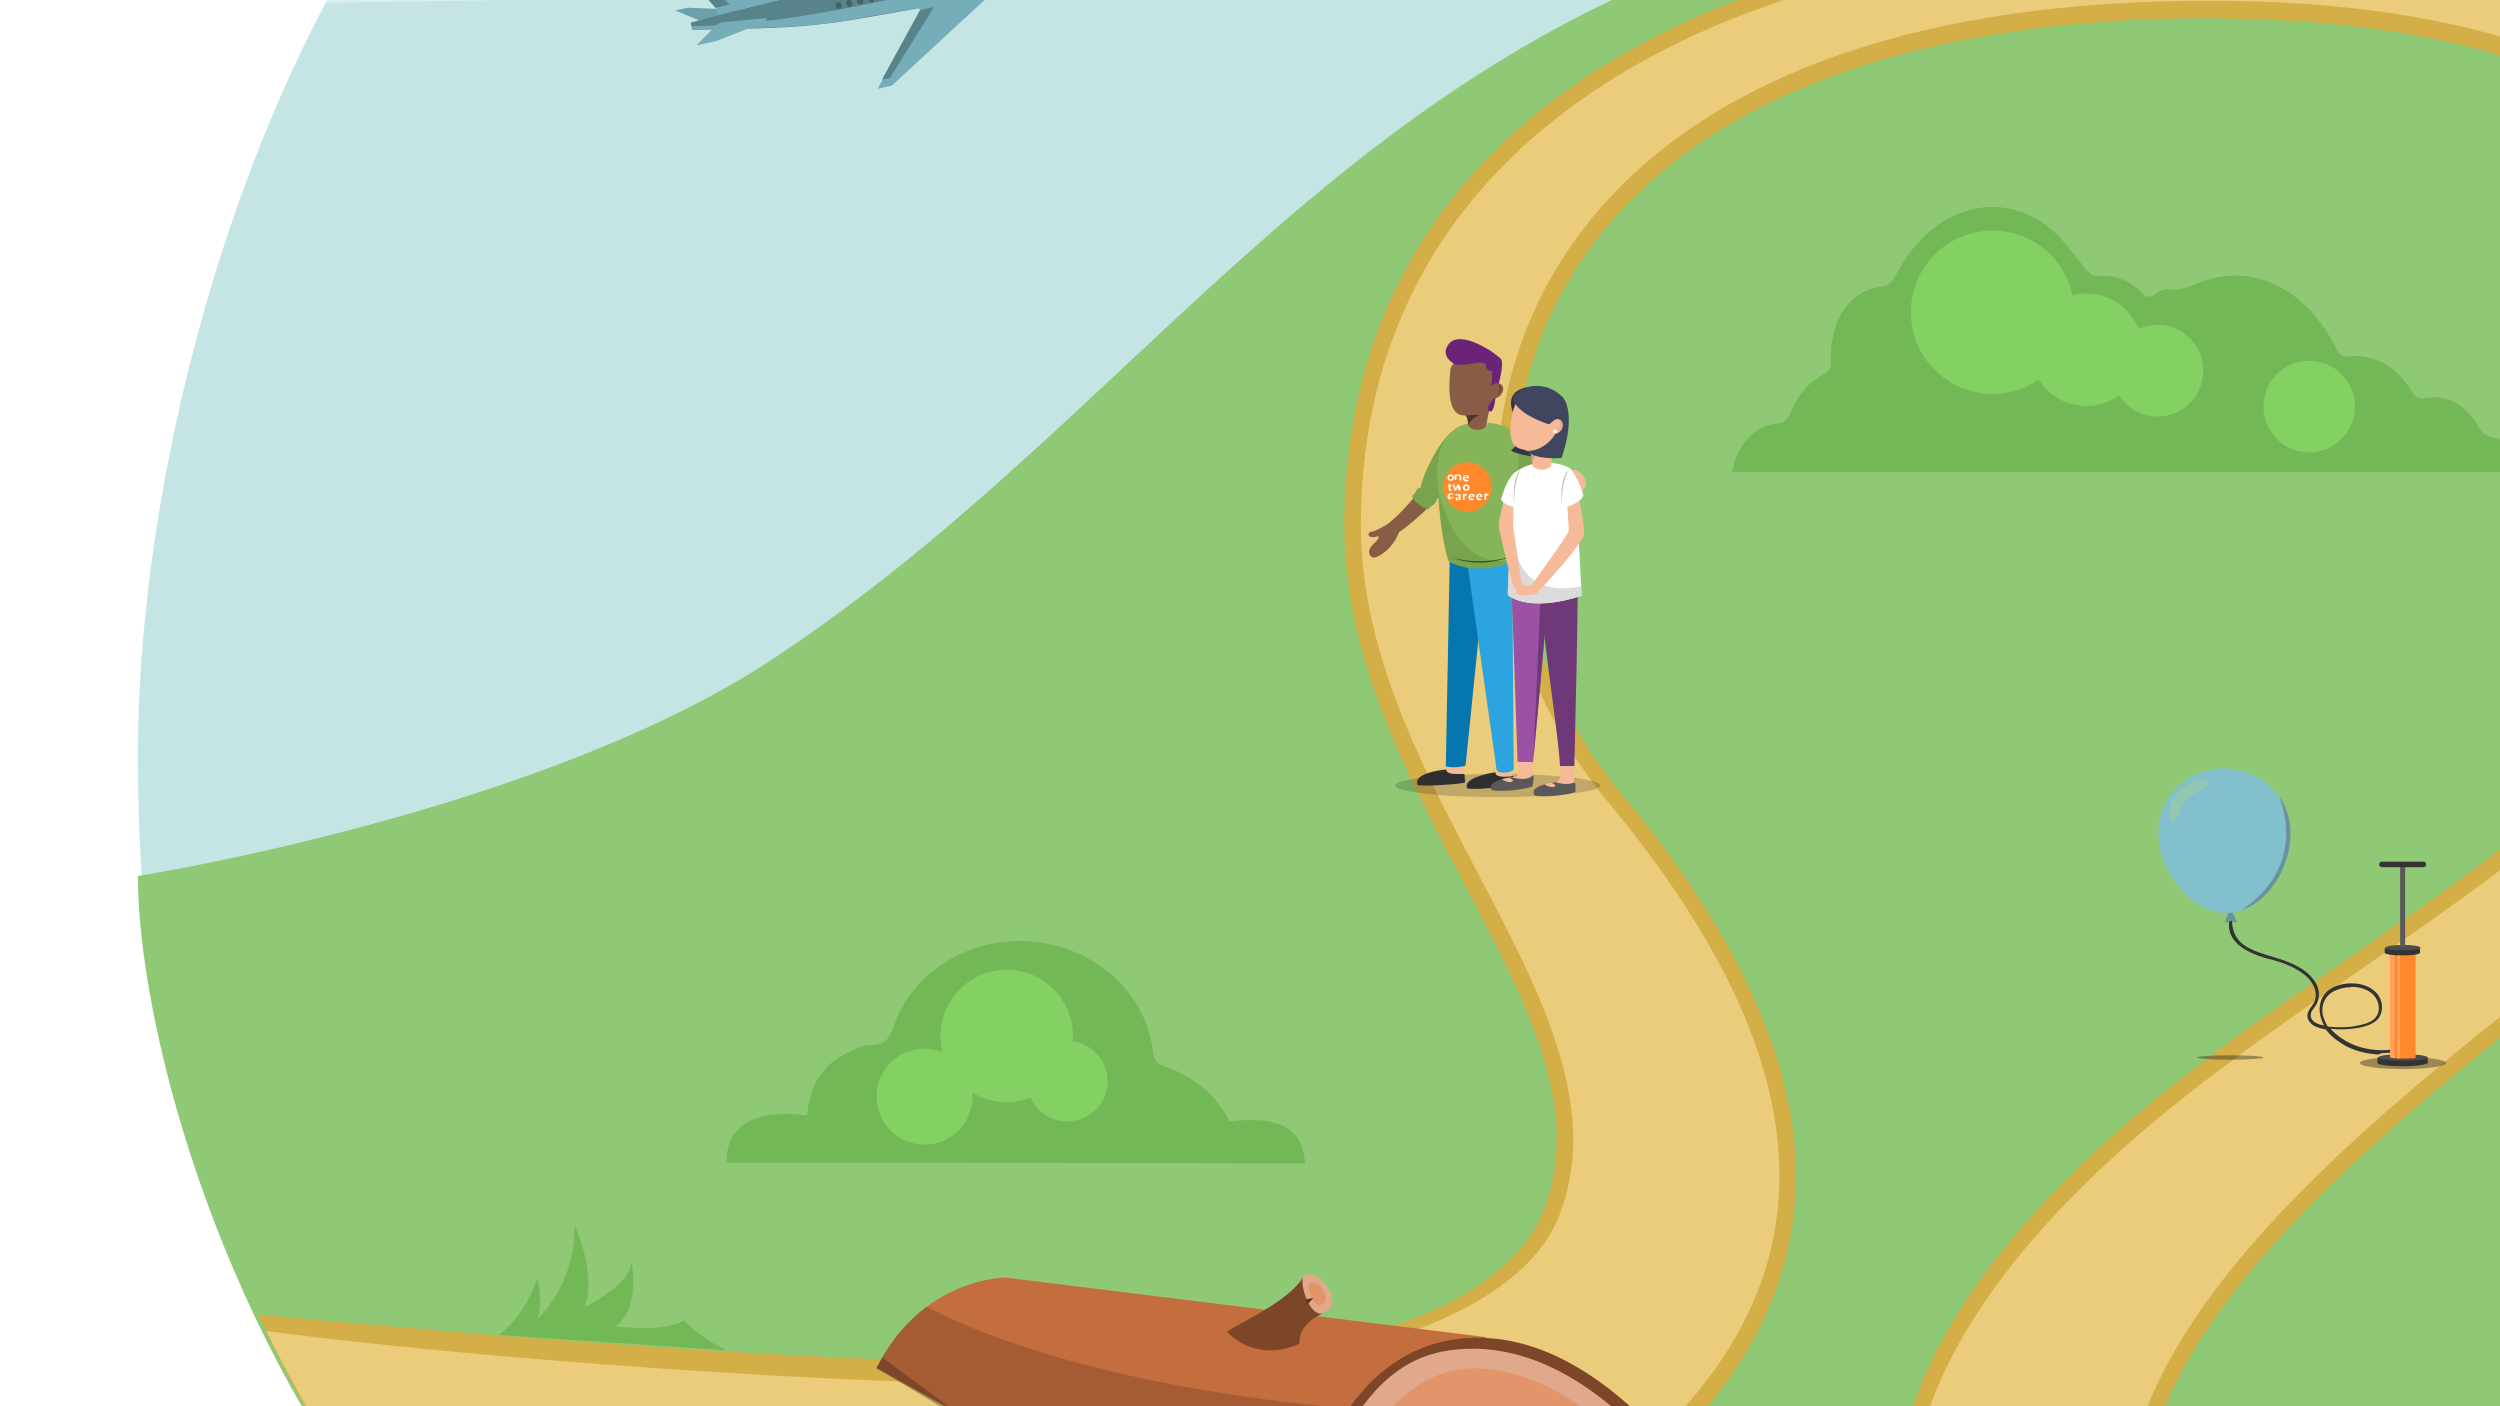 <?xml version="1.0" encoding="utf-8"?>
<!-- Generator: Adobe Illustrator 22.1.0, SVG Export Plug-In . SVG Version: 6.00 Build 0)  -->
<svg version="1.1" id="Sign" xmlns="http://www.w3.org/2000/svg" xmlns:xlink="http://www.w3.org/1999/xlink" x="0px" y="0px"
	 viewBox="0 0 453.2 254.9" style="enable-background:new 0 0 453.2 254.9;" xml:space="preserve">
<style type="text/css">
	.st0{clip-path:url(#SVGID_2_);fill:#FFFFFF;}
	.st1{clip-path:url(#SVGID_4_);fill:#C5E5E5;}
	.st2{display:none;opacity:0.21;clip-path:url(#SVGID_6_);fill:#FFFFFF;enable-background:new    ;}
	.st3{clip-path:url(#SVGID_8_);fill:#DCEFEF;}
	.st4{display:none;}
	.st5{display:inline;}
	.st6{display:inline;clip-path:url(#SVGID_10_);fill:#DCEFEF;}
	.st7{clip-path:url(#SVGID_12_);fill:#B3B3B3;}
	.st8{clip-path:url(#SVGID_14_);fill:#90C975;}
	.st9{clip-path:url(#SVGID_16_);fill:#D4AE46;}
	.st10{clip-path:url(#SVGID_18_);fill:#EBCC7A;}
	.st11{clip-path:url(#SVGID_20_);}
	.st12{fill:#6CA0AB;}
	.st13{fill:#75AEB9;}
	.st14{fill:#58838B;}
	.st15{fill:#426268;}
	.st16{clip-path:url(#SVGID_22_);fill:#383530;}
	.st17{clip-path:url(#SVGID_24_);fill:#C9C8C8;}
	.st18{clip-path:url(#SVGID_26_);}
	.st19{fill:#595651;}
	.st20{clip-path:url(#SVGID_28_);fill:none;stroke:#595651;stroke-width:0.43;stroke-miterlimit:10;}
	.st21{clip-path:url(#SVGID_30_);fill:none;stroke:#595651;stroke-width:0.43;stroke-miterlimit:10;}
	
		.st22{clip-path:url(#SVGID_32_);fill:none;stroke:#312A20;stroke-width:0.43;stroke-linecap:round;stroke-linejoin:round;stroke-miterlimit:10;}
	.st23{clip-path:url(#SVGID_34_);fill:#A14730;}
	.st24{opacity:0.36;clip-path:url(#SVGID_36_);fill:#201600;enable-background:new    ;}
	.st25{clip-path:url(#SVGID_38_);fill:#C46D3F;}
	.st26{opacity:0.19;clip-path:url(#SVGID_40_);fill:#201600;enable-background:new    ;}
	.st27{clip-path:url(#SVGID_42_);fill:#E2946B;}
	.st28{clip-path:url(#SVGID_44_);fill:#E1A98B;}
	.st29{clip-path:url(#SVGID_46_);fill:#7E4628;}
	.st30{clip-path:url(#SVGID_48_);fill:#7E4628;}
	.st31{clip-path:url(#SVGID_50_);fill:#E1A98B;}
	.st32{clip-path:url(#SVGID_52_);fill:#E2946B;}
	.st33{clip-path:url(#SVGID_54_);fill:#5F351E;}
	.st34{clip-path:url(#SVGID_56_);fill:#7E4628;}
	.st35{clip-path:url(#SVGID_58_);}
	.st36{opacity:0.39;fill:#1A1A1A;enable-background:new    ;}
	.st37{fill:#6597A1;}
	.st38{fill:#81C0CC;}
	.st39{fill:#6A929E;}
	.st40{fill:#94C7B2;}
	.st41{fill:#333333;}
	.st42{fill:#4D4D4D;}
	.st43{fill:#FF882A;}
	.st44{fill:#FFA158;}
	.st45{fill:#595959;}
	.st46{opacity:0.2;clip-path:url(#SVGID_60_);fill:#1A1A1A;enable-background:new    ;}
	.st47{clip-path:url(#SVGID_62_);fill:#F7BA99;}
	.st48{clip-path:url(#SVGID_64_);fill:#F7BA99;}
	.st49{clip-path:url(#SVGID_66_);}
	.st50{fill:#302F30;}
	.st51{clip-path:url(#SVGID_68_);}
	.st52{clip-path:url(#SVGID_70_);fill:#875D46;}
	.st53{clip-path:url(#SVGID_72_);fill:#78A34F;}
	.st54{clip-path:url(#SVGID_74_);fill:#875D46;}
	.st55{clip-path:url(#SVGID_76_);fill:#875D46;}
	.st56{clip-path:url(#SVGID_78_);fill:#4C3528;}
	.st57{clip-path:url(#SVGID_80_);fill:#4C3528;}
	.st58{clip-path:url(#SVGID_82_);fill:#6B2379;}
	.st59{clip-path:url(#SVGID_84_);fill:#78A34F;}
	.st60{clip-path:url(#SVGID_86_);fill:#0577AE;}
	.st61{clip-path:url(#SVGID_88_);fill:#2BA4E0;}
	.st62{clip-path:url(#SVGID_90_);fill:#85B558;}
	.st63{clip-path:url(#SVGID_92_);fill:#6B2379;}
	.st64{clip-path:url(#SVGID_94_);fill:#78A34F;}
	.st65{clip-path:url(#SVGID_96_);fill:#F7BA99;}
	.st66{clip-path:url(#SVGID_98_);fill:#3A5C1A;}
	.st67{clip-path:url(#SVGID_100_);fill:#9C52A4;}
	.st68{clip-path:url(#SVGID_102_);fill:#F7BA99;}
	.st69{clip-path:url(#SVGID_104_);fill:#6F3979;}
	.st70{clip-path:url(#SVGID_106_);fill:#595959;}
	.st71{clip-path:url(#SVGID_108_);fill:#F7BA99;}
	.st72{clip-path:url(#SVGID_110_);fill:#6F3979;}
	.st73{clip-path:url(#SVGID_112_);fill:#F7BA99;}
	.st74{clip-path:url(#SVGID_114_);fill:#595959;}
	.st75{clip-path:url(#SVGID_116_);fill:#F7BA99;}
	.st76{clip-path:url(#SVGID_118_);fill:#FFFFFF;}
	.st77{clip-path:url(#SVGID_120_);fill:#313547;}
	.st78{clip-path:url(#SVGID_122_);fill:#313547;}
	.st79{clip-path:url(#SVGID_124_);fill:#F7BA99;}
	.st80{clip-path:url(#SVGID_126_);fill:#F7BA99;}
	.st81{clip-path:url(#SVGID_128_);fill:#FBF7EA;}
	.st82{clip-path:url(#SVGID_130_);fill:#6E6E6E;}
	.st83{clip-path:url(#SVGID_132_);fill:#DBDBDB;}
	.st84{clip-path:url(#SVGID_134_);fill:#919191;}
	.st85{clip-path:url(#SVGID_136_);fill:#F7BA99;}
	.st86{clip-path:url(#SVGID_138_);fill:#CF9C80;}
	.st87{clip-path:url(#SVGID_140_);fill:#CF9C80;}
	.st88{clip-path:url(#SVGID_142_);fill:#F7BA99;}
	.st89{clip-path:url(#SVGID_144_);fill:#FFFFFF;}
	.st90{clip-path:url(#SVGID_146_);fill:#FFFFFF;}
	.st91{clip-path:url(#SVGID_148_);fill:#BFBFBF;}
	.st92{clip-path:url(#SVGID_150_);fill:#BFBFBF;}
	.st93{clip-path:url(#SVGID_152_);fill:#41465F;}
	.st94{clip-path:url(#SVGID_154_);fill:#78A34F;}
	.st95{clip-path:url(#SVGID_156_);fill:#FF882A;}
	.st96{clip-path:url(#SVGID_158_);fill:#FFFFFF;}
	.st97{clip-path:url(#SVGID_160_);fill:#FFFFFF;}
	.st98{clip-path:url(#SVGID_162_);fill:#FFFFFF;}
	.st99{clip-path:url(#SVGID_164_);fill:#FFFFFF;}
	.st100{clip-path:url(#SVGID_166_);fill:#FFFFFF;}
	.st101{clip-path:url(#SVGID_168_);fill:#FFFFFF;}
	.st102{clip-path:url(#SVGID_170_);fill:#FFFFFF;}
	.st103{clip-path:url(#SVGID_172_);fill:#FFFFFF;}
	.st104{clip-path:url(#SVGID_174_);fill:#FFFFFF;}
	.st105{clip-path:url(#SVGID_176_);fill:#FFFFFF;}
	.st106{clip-path:url(#SVGID_178_);fill:#FFFFFF;}
	.st107{clip-path:url(#SVGID_180_);fill:#FFFFFF;}
	.st108{clip-path:url(#SVGID_182_);}
	.st109{fill:#73B856;}
	.st110{fill:#83D162;}
	.st111{clip-path:url(#SVGID_184_);}
	.st112{clip-path:url(#SVGID_186_);fill:#73B856;}
</style>
<g>
	<g>
		<defs>
			<rect id="SVGID_1_" y="0" width="453.2" height="254.9"/>
		</defs>
		<clipPath id="SVGID_2_">
			<use xlink:href="#SVGID_1_"  style="overflow:visible;"/>
		</clipPath>
		<rect x="-0.6" y="-254.9" class="st0" width="1363" height="766.7"/>
	</g>
	<g>
		<defs>
			<rect id="SVGID_3_" y="0" width="453.2" height="254.9"/>
		</defs>
		<clipPath id="SVGID_4_">
			<use xlink:href="#SVGID_3_"  style="overflow:visible;"/>
		</clipPath>
		<path class="st1" d="M945.7-133.2C843.5-193.8,769-40.8,607-125.7c-40.5-21.2-95.5-58.8-153.2-58.8c-68.3,0-92.6,61.4-180.6,99.6
			c-47.1,20.5-123.1-6.2-173.4,33.6C50.7-12.3,25,76.3,25,136.9c0,86.3,28.5,93.8,60.3,149.7c31.6,55.4,85.3,27.2,167.9,26.5
			c75.7-0.6,177.3,28.3,277.4,28.3c100.3,0,179.6-12.4,273.8-49.8c55.4-22,148.2,10.1,206.2,21.5c124.7,24.5,304.3,54.7,326.7-110.9
			c0-79.6-7.9-216.3-124.8-247.3C1159.6-59.3,1124.3-27.2,945.7-133.2z"/>
	</g>
	<g>
		<defs>
			<rect id="SVGID_5_" y="0" width="453.2" height="254.9"/>
		</defs>
		<clipPath id="SVGID_6_">
			<use xlink:href="#SVGID_5_"  style="overflow:visible;"/>
		</clipPath>
		<path class="st2" d="M1324.1,93.7L1022.3,78l292.6-17.8c-0.4-1.1-0.8-2.3-1.2-3.4L37.6,41.5c-0.7,2.2-1.4,4.4-2.1,6.6l137.2,15.2
			L28.4,74.6c-0.1,0.4-0.2,0.9-0.3,1.3l110.3,8.4l-113,5.1c-0.3,1.5-0.5,3-0.8,4.4l78.1,16.4L21,136.9
			c6.8,9.4,52.9,136.6,60.3,149.7c31.6,55.4,85.3,27.2,167.9,26.5c75.7-0.6,177.3,28.3,277.4,28.3c100.3,0,179.6-12.4,273.8-49.8
			c50.8-20.2,133.3,5.2,191.3,18.4l313.3-33.2c4.3-5.6,8.1-11.8,11.6-18.5l-147.9-29.5l164.5-40.9c-0.2-13.1-0.7-27.4-1.9-42.2
			l-12.1-9.3l10.4-7.7C1328.4,117,1326.6,105.3,1324.1,93.7z"/>
	</g>
	<g>
		<defs>
			<rect id="SVGID_7_" y="0" width="453.2" height="254.9"/>
		</defs>
		<clipPath id="SVGID_8_">
			<use xlink:href="#SVGID_7_"  style="overflow:visible;"/>
		</clipPath>
		<polygon class="st3" points="66,-11.7 266.1,-2.6 59,0.5 		"/>
	</g>
	<g class="st4">
		<defs>
			<rect id="SVGID_9_" y="0" width="453.2" height="254.9"/>
		</defs>
		<clipPath id="SVGID_10_" class="st5">
			<use xlink:href="#SVGID_9_"  style="overflow:visible;"/>
		</clipPath>
		<polygon class="st6" points="262.4,14.4 72.4,12.3 263.9,21.6 		"/>
	</g>
	<g>
		<defs>
			<rect id="SVGID_11_" y="0" width="453.2" height="254.9"/>
		</defs>
		<clipPath id="SVGID_12_">
			<use xlink:href="#SVGID_11_"  style="overflow:visible;"/>
		</clipPath>
		<path class="st7" d="M404.3,99.1h390.1c0,0-165.2-138.7-181.5-138.7c-6.6,0-26.4,11-47.5,24L404.3,99.1z"/>
	</g>
	<g>
		<defs>
			<rect id="SVGID_13_" y="0" width="453.2" height="254.9"/>
		</defs>
		<clipPath id="SVGID_14_">
			<use xlink:href="#SVGID_13_"  style="overflow:visible;"/>
		</clipPath>
		<path class="st8" d="M899.9,329.6c-86.9,0-155.7,93.2-324.2,93.2c-172.6,0-227.3-121.5-337.1-91.9C78.4,374.1,25,209.7,25,158.8
			c0,0,73.1-11.5,115.2-39.4c81.9-54.2,117-141.1,256.7-141.1c88.3,0,158,64.1,199.3,69.5c79.9,10.4,94.1-12.8,217.1-27.2
			c148.7-17.4,172.9,152.7,291.8,184c0,0,93.7,0.4,194.4,0.4c18.8,0,37.9-2.9,37.9-2.9c-5.3,80.3-88.3,171.1-157.6,181.4
			C1063.3,401.1,974.8,329,899.9,329.6z"/>
	</g>
	<g>
		<defs>
			<rect id="SVGID_15_" y="0" width="453.2" height="254.9"/>
		</defs>
		<clipPath id="SVGID_16_">
			<use xlink:href="#SVGID_15_"  style="overflow:visible;"/>
		</clipPath>
		<path class="st9" d="M566.1,385.2c-61.7,0-115.9-10.6-156.5-30.5c-37.5-18.4-60.8-43.7-65.6-71.1c-4.6-26.2,11.2-55,45.6-83.4
			c11.6-9.6,24.2-18.3,36.4-26.7c14.3-9.9,29.1-20.2,42.2-31.7c30.6-27.1,44.3-64,34-91.8c-10.7-29.1-45-45.6-96.4-46.6
			c-1.9,0-3.8-0.1-5.7-0.1c-60.5,0-102.7,19-118.9,53.6c-12.7,27-7.5,62.7,12.6,86.8s30.8,46.6,31.7,66.6
			c0.8,17.4-5.6,33.7-19.2,48.4c-24,25.9-72.1,29.2-111.3,29.2c-35.2,0-67.9-0.9-117.7-1.7c0,0-17.4-19-30.5-47.9
			c46,4.3,105,9,152,9c59.2,0,76.7-16.9,81-27.8c7.2-18.3-2.9-37.6-14.7-59.9c-10.5-20.1-21.4-40.8-21.4-64.2
			c0-80.1,79.7-108.6,148-108.6c28.5,0,57.2,4.8,80.8,13.6c25.3,9.3,43.5,22.5,52.7,38c21,35.2,17.3,70.3-10.4,98.9
			c-10.8,11.1-26.2,23.2-42.6,35.9c-37.2,29-79.3,61.8-83.8,96.4c-2.1,16.3,8.8,30.5,32.5,42.1c23.3,11.4,53.4,17.4,69.3,20
			c16.6,2.7,38.2,4.1,62.5,4.1c48.1,0,99.6-5.5,137.9-14.6c44.3-10.6,68.6-25.3,68.6-41.5c0-9.7-11.4-21.7-31.2-33.2
			c-17-9.8-38.1-17.6-51.2-19l-5.6-0.6l19.3-22.8l1.8,0.5c63.2,16,92.8,48.6,98.9,71.6c3,11.3-0.4,23.8-9.9,36.1
			C753.2,348.5,670.4,385.2,566.1,385.2z"/>
	</g>
	<g>
		<defs>
			<rect id="SVGID_17_" y="0" width="453.2" height="254.9"/>
		</defs>
		<clipPath id="SVGID_18_">
			<use xlink:href="#SVGID_17_"  style="overflow:visible;"/>
		</clipPath>
		<path class="st10" d="M304.1,256.5c23.8-25.7,29.5-60.5-12.6-111.1C252.8,98.9,258.9-2.5,405.9,0.2
			c123.5,2.3,123.5,91.4,64.4,143.7c-24.4,21.6-53.6,37.8-78.7,58.5S341.7,252.1,347,283c9,51.6,88.5,99.2,219.2,99.2
			c131.3,0,234.1-59.7,222-105.3c-6-22.7-36-54.1-96.7-69.5l-14.4,17c26.2,2.8,85.1,30.5,85.1,55.1c0,50.2-191.1,68.1-272.5,55.1
			c-42.8-6.9-109.4-25.3-104.2-65.4c6.6-51.4,92.2-97.9,127.2-134.1c23-23.8,33-56.7,10-95.3c-42.1-70.6-276-78.7-276,55.5
			c0,48.5,50.3,88.6,35.9,125.2c-9.9,25.1-66.3,30.7-83.8,30.7c-47.8,0-114-5.1-150.5-9.9c7,14.3,15.7,28.6,26.5,41.7
			c38.4,0.9,85.4,1.8,120.2,1.8C231.5,284.7,280.3,282.2,304.1,256.5z"/>
	</g>
	<g>
		<defs>
			<rect id="SVGID_19_" y="0" width="453.2" height="254.9"/>
		</defs>
		<clipPath id="SVGID_20_">
			<use xlink:href="#SVGID_19_"  style="overflow:visible;"/>
		</clipPath>
		<g class="st11">
			<polygon class="st12" points="134.8,1.8 124.6,1.4 122.4,1.9 128.4,4.4 			"/>
			<path class="st13" d="M145.5-1c-6.6-1-13.7-4.3-16.5-5.7c-0.8-0.4-1.7-0.5-2.6-0.3l-3.8,0.8c0,0,8.9,7.9,7.2,9L145.5-1z"/>
			<path class="st14" d="M125.2,4.1c26.1-7.1,56.9-13,65.2-14c9-1.1,10.1,1.5,10.1,1.5s2.2,3.7-43.6,11.6c0,0-7,1.3-13.8,1.7
				s-17.6,0.5-17.6,0.5L125.2,4.1z"/>
			<path class="st13" d="M143.8,4.8c6.9-0.4,13.1-1.7,13.1-1.7c33.5-5.8,41.4-9.3,43.1-10.7l0,0c0,0-2.1,0.6-3.7-0.8
				c0,0-6.2,2.2-28.3,6.9c-18.7,4-29.2,5.9-42.6,6.3l0.1,0.4C125.5,5.3,136.9,5.2,143.8,4.8z"/>
			<polygon class="st14" points="123.4,-5.5 125.5,-5.9 132.3,0.8 129.7,1.4 			"/>
			<path class="st13" d="M138.8,3.9L130,7.4l-3.7,0.8l3.4-3.5c0.4-0.4,0.9-0.6,1.5-0.7l7.5-0.7C139,3.3,139.1,3.7,138.8,3.9z"/>
			<path class="st13" d="M181.4-2.7l-19.7,18.2l-2.6,0.6l7.8-14.3l-1.8-1c-0.4-0.2-0.3-0.7,0.1-0.9c0.9-0.4,2.8-1.1,7.2-2.1
				c5-1.1,7.4-1.3,8.6-1.4C181.5-3.5,181.8-3,181.4-2.7z"/>
			<polygon class="st14" points="166.8,1.8 169.3,1.3 161.3,14.2 159.9,14.4 			"/>
			<g>
				<path class="st15" d="M152.2,1.6L152.2,1.6c-0.3,0.1-0.5-0.1-0.6-0.3L151.5,1c-0.1-0.3,0.1-0.5,0.4-0.6l0,0
					c0.3-0.1,0.5,0.1,0.6,0.3l0.1,0.3C152.6,1.3,152.4,1.6,152.2,1.6z"/>
				<path class="st15" d="M154.1,1.2L154.1,1.2c-0.3,0.1-0.5-0.1-0.6-0.3l-0.1-0.3c-0.1-0.3,0.1-0.5,0.4-0.6l0,0
					c0.3-0.1,0.5,0.1,0.6,0.3l0.1,0.3C154.6,0.9,154.4,1.2,154.1,1.2z"/>
				<path class="st15" d="M156.1,0.8L156.1,0.8c-0.3,0.1-0.5-0.1-0.6-0.3l-0.1-0.3c-0.1-0.3,0.1-0.5,0.4-0.6l0,0
					c0.3-0.1,0.5,0.1,0.6,0.3l0.1,0.3C156.5,0.5,156.4,0.7,156.1,0.8z"/>
				<path class="st15" d="M158.1,0.4L158.1,0.4c-0.3,0.1-0.5-0.1-0.6-0.3l-0.1-0.3c-0.1-0.3,0.1-0.5,0.4-0.6l0,0
					c0.3-0.1,0.5,0.1,0.6,0.3l0.1,0.3C158.5,0.1,158.3,0.3,158.1,0.4z"/>
			</g>
		</g>
	</g>
	<g>
		<defs>
			<rect id="SVGID_21_" y="0" width="453.2" height="254.9"/>
		</defs>
		<clipPath id="SVGID_22_">
			<use xlink:href="#SVGID_21_"  style="overflow:visible;"/>
		</clipPath>
		<path class="st16" d="M304.6,235.2L304.6,235.2L304.6,235.2L304.6,235.2z"/>
	</g>
	<g>
		<defs>
			<rect id="SVGID_23_" y="0" width="453.2" height="254.9"/>
		</defs>
		<clipPath id="SVGID_24_">
			<use xlink:href="#SVGID_23_"  style="overflow:visible;"/>
		</clipPath>
		<path class="st17" d="M274.1,249.8c-0.9,1.1,1.7,2.1,4,2.6l0,0l-0.2,0.3c0,0-0.7,0.7-0.2,2.8c-3.1-0.7-4.2-1.4-4.5-2.4l-0.1-1.9
			C273.1,251.2,272.9,250.6,274.1,249.8z"/>
	</g>
	<g>
		<defs>
			<rect id="SVGID_25_" y="0" width="453.2" height="254.9"/>
		</defs>
		<clipPath id="SVGID_26_">
			<use xlink:href="#SVGID_25_"  style="overflow:visible;"/>
		</clipPath>
		<g class="st18">
			<path class="st19" d="M285.7,256.4L285.7,256.4l-1.8-1.7c-0.7-0.6-1.6-1.1-2.7-1.3c-4.6-0.8-7.1-1.7-7.4-2.8c0-0.1,0-0.2,0-0.4
				c0,0,0,0,0-0.1c0.1-0.1,0.1-0.2,0.2-0.3l0.2-0.1v0.1l0,0c-0.1,0.1-0.3,0.3-0.2,0.7c0.2,0.6,1.4,1.6,7.3,2.6
				c1.2,0.2,2.1,0.6,2.8,1.3l1.9,1.9L285.7,256.4z"/>
		</g>
	</g>
	<g>
		<defs>
			<rect id="SVGID_27_" y="0" width="453.2" height="254.9"/>
		</defs>
		<clipPath id="SVGID_28_">
			<use xlink:href="#SVGID_27_"  style="overflow:visible;"/>
		</clipPath>
		<path class="st20" d="M283.9,248.1c0,0.2,0.2,0.4,0.4,0.4c0.2,0,0.4-0.2,0.3-0.4c0-0.2-0.2-0.4-0.4-0.4
			C284,247.7,283.9,247.8,283.9,248.1z"/>
	</g>
	<g>
		<defs>
			<rect id="SVGID_29_" y="0" width="453.2" height="254.9"/>
		</defs>
		<clipPath id="SVGID_30_">
			<use xlink:href="#SVGID_29_"  style="overflow:visible;"/>
		</clipPath>
		<path class="st21" d="M281.4,248.7c0,0.2,0.2,0.4,0.4,0.4c0.2,0,0.4-0.2,0.3-0.4c0-0.2-0.2-0.4-0.4-0.4
			C281.6,248.3,281.4,248.5,281.4,248.7z"/>
	</g>
	<g>
		<defs>
			<rect id="SVGID_31_" y="0" width="453.2" height="254.9"/>
		</defs>
		<clipPath id="SVGID_32_">
			<use xlink:href="#SVGID_31_"  style="overflow:visible;"/>
		</clipPath>
		<path class="st22" d="M282.9,247.2c0,0-0.8,0.2-1.1,1.5c0,0-0.3-0.8-0.7-1"/>
	</g>
	<g>
		<defs>
			<rect id="SVGID_33_" y="0" width="453.2" height="254.9"/>
		</defs>
		<clipPath id="SVGID_34_">
			<use xlink:href="#SVGID_33_"  style="overflow:visible;"/>
		</clipPath>
		<path class="st23" d="M285.8,253h0.2c0,0-2.2-1.9-4.1-2.5c-2.7-0.9-3.6-2.3-3.6-2.3h-0.1c0,0.1,0.9,1.6,3.7,2.5
			C283.8,251.3,285.8,253,285.8,253z"/>
	</g>
	<g>
		<defs>
			<rect id="SVGID_35_" y="0" width="453.2" height="254.9"/>
		</defs>
		<clipPath id="SVGID_36_">
			<use xlink:href="#SVGID_35_"  style="overflow:visible;"/>
		</clipPath>
		<path class="st24" d="M228.9,289c-31.1-17.5-70-41-70-41s138.6,29.7,160.5,39.3L228.9,289z"/>
	</g>
	<g>
		<defs>
			<rect id="SVGID_37_" y="0" width="453.2" height="254.9"/>
		</defs>
		<clipPath id="SVGID_38_">
			<use xlink:href="#SVGID_37_"  style="overflow:visible;"/>
		</clipPath>
		<path class="st25" d="M199.4,270l-40.5-22c8.3-16.5,23.4-16.4,23.4-16.4l87.1,10.8l-23.6,29.3L231,287.1L199.4,270z"/>
	</g>
	<g>
		<defs>
			<rect id="SVGID_39_" y="0" width="453.2" height="254.9"/>
		</defs>
		<clipPath id="SVGID_40_">
			<use xlink:href="#SVGID_39_"  style="overflow:visible;"/>
		</clipPath>
		<path class="st26" d="M199.4,270l-40.5-22c2.6-5.2,5.8-8.7,9-11.1c29.6,15.2,75.8,18.4,76.4,18.3c0,0,1.5,5.1,3.8,12.7L231,287.1
			L199.4,270z"/>
	</g>
	<g>
		<defs>
			<rect id="SVGID_41_" y="0" width="453.2" height="254.9"/>
		</defs>
		<clipPath id="SVGID_42_">
			<use xlink:href="#SVGID_41_"  style="overflow:visible;"/>
		</clipPath>
		<path class="st27" d="M236.4,271.4c3.8-11.3,11-24.4,24.8-27.9c20.9-5.2,39.2,14.7,50,30.6l8.3,13.2l-88.4-0.2L236.4,271.4z"/>
	</g>
	<g>
		<defs>
			<rect id="SVGID_43_" y="0" width="453.2" height="254.9"/>
		</defs>
		<clipPath id="SVGID_44_">
			<use xlink:href="#SVGID_43_"  style="overflow:visible;"/>
		</clipPath>
		<path class="st28" d="M270,248.2c-14.9-1.8-24.5,11.6-35,39h-2.5c4.1-12.8,11-41.6,31.8-43.4c32.8-2.8,52.9,43.6,52.9,43.6
			l-4.7-0.1C312.6,287.2,295.5,251.3,270,248.2z"/>
	</g>
	<g>
		<defs>
			<rect id="SVGID_45_" y="0" width="453.2" height="254.9"/>
		</defs>
		<clipPath id="SVGID_46_">
			<use xlink:href="#SVGID_45_"  style="overflow:visible;"/>
		</clipPath>
		<polygon class="st29" points="160,246.1 173.3,256 158.9,248 		"/>
	</g>
	<g>
		<defs>
			<rect id="SVGID_47_" y="0" width="453.2" height="254.9"/>
		</defs>
		<clipPath id="SVGID_48_">
			<use xlink:href="#SVGID_47_"  style="overflow:visible;"/>
		</clipPath>
		<path class="st30" d="M222.5,241.5c-0.5-0.5,11.4-5.3,13.9-10.3l3.9,6.7c0,0-5,1.7-4.7,5.6C235.7,243.6,228.4,247.4,222.5,241.5z"
			/>
	</g>
	<g>
		<defs>
			<rect id="SVGID_49_" y="0" width="453.2" height="254.9"/>
		</defs>
		<clipPath id="SVGID_50_">
			<use xlink:href="#SVGID_49_"  style="overflow:visible;"/>
		</clipPath>
		<path class="st31" d="M236.4,231.2c-1.2,1.1,1.5,9.8,4.7,6C243,235,238.7,229.8,236.4,231.2z"/>
	</g>
	<g>
		<defs>
			<rect id="SVGID_51_" y="0" width="453.2" height="254.9"/>
		</defs>
		<clipPath id="SVGID_52_">
			<use xlink:href="#SVGID_51_"  style="overflow:visible;"/>
		</clipPath>
		<path class="st32" d="M237.4,232.6c-0.7,0.6,0.9,5.7,2.7,3.5C241.2,234.8,238.7,231.8,237.4,232.6z"/>
	</g>
	<g>
		<defs>
			<rect id="SVGID_53_" y="0" width="453.2" height="254.9"/>
		</defs>
		<clipPath id="SVGID_54_">
			<use xlink:href="#SVGID_53_"  style="overflow:visible;"/>
		</clipPath>
		<polygon class="st33" points="236.8,235.5 238.1,235.3 237.2,236.3 236.7,236.1 		"/>
	</g>
	<g>
		<defs>
			<rect id="SVGID_55_" y="0" width="453.2" height="254.9"/>
		</defs>
		<clipPath id="SVGID_56_">
			<use xlink:href="#SVGID_55_"  style="overflow:visible;"/>
		</clipPath>
		<path class="st34" d="M262.7,244.8c-14.2,2-21.5,16.5-30.1,42.3h-1.5c4.6-13.9,11.1-42.7,34.5-44.5c31-2.4,54,44.7,54,44.7h-2.7
			C316.7,287.3,294.2,240.3,262.7,244.8z"/>
	</g>
	<g>
		<defs>
			<rect id="SVGID_57_" y="0" width="453.2" height="254.9"/>
		</defs>
		<clipPath id="SVGID_58_">
			<use xlink:href="#SVGID_57_"  style="overflow:visible;"/>
		</clipPath>
		<g class="st35">
			<ellipse class="st36" cx="435.6" cy="192.7" rx="7.8" ry="1.1"/>
			<g>
				<ellipse class="st36" cx="404.3" cy="191.7" rx="6" ry="0.4"/>
				<g>
					<g>
						<polygon class="st37" points="404.3,164.6 403.3,167.2 405.6,167.2 						"/>
						<path class="st38" d="M415.1,150.5c0.4,6.5-4.6,14.7-11.1,15c-6.6,0.3-12.4-7.4-12.7-13.9c-0.4-6.5,4.7-12,11.3-12.3
							C409.1,139,414.8,144,415.1,150.5z"/>
						<path class="st39" d="M406.5,164.9c5.4-1.8,9-8.7,8.7-14.4c-0.1-2.4-1-4.8-2-6C413.1,144.5,418.8,156.5,406.5,164.9z"/>
						<path class="st40" d="M400.6,142.1c0.1,0.5-2.2,0.9-4.1,2.8s-1.7,4.4-2.5,4.1c-1.6-0.6-0.8-3.6,1-5.5S400.3,140.6,400.6,142.1
							z"/>
					</g>
					<g>
						<path class="st41" d="M430.5,191.1c-2.5-0.2-4.8-1-6.7-2.4c-0.9-0.6-1.6-1.3-2.2-2.1c-0.7-0.1-1.5-0.3-2.2-0.7
							c-0.8-0.5-1.2-1.3-1.1-2c0.1-0.6,0.4-1,0.7-1.4c0.1-0.2,0.3-0.4,0.4-0.6c1-1.7,0-3.8-1.4-5s-3.5-2.2-5.7-2.8
							c-9.1-2.1-8.2-6.1-8.2-7l0.5-0.2c0.2,4.3,3.1,5.3,7.9,6.7c2.3,0.7,4.5,1.6,5.9,2.9c0.8,0.7,1.5,1.6,1.8,2.6
							c0.3,1.1,0.2,2.1-0.3,3c-0.1,0.2-0.3,0.4-0.4,0.6c-0.3,0.4-0.6,0.8-0.6,1.2c-0.1,0.6,0.3,1.2,0.9,1.5c0.5,0.3,1,0.4,1.5,0.5
							c-0.2-0.4-0.4-0.8-0.5-1.2c-0.6-1.7-0.3-3.5,0.8-4.7c0.8-0.9,2.2-1.5,3.8-1.7c2-0.2,4,0.3,5.2,1.5c1.4,1.3,1.6,3.5,0.5,4.9
							c-0.9,1-2.4,1.4-3.4,1.6c-1.7,0.3-3.4,0.4-5.2,0.2c0.5,0.6,1.1,1.1,1.8,1.6c3.6,2.6,9,3,13.1,1.1l0.2,0.4
							c-1.8,0.8-3.7,1.3-5.8,1.3C431.3,191.2,430.9,191.2,430.5,191.1z M425.4,179c-1.4,0.2-2.7,0.7-3.4,1.5c-1,1.1-1.3,2.7-0.7,4.2
							c0.2,0.5,0.4,1,0.7,1.4c1.8,0.2,3.7,0.2,5.5-0.2c1.5-0.3,2.5-0.7,3.1-1.4c1-1.1,0.8-3-0.4-4.2c-0.9-0.9-2.3-1.4-3.9-1.4
							C426,179,425.7,179,425.4,179z"/>
					</g>
					<g>
						<path class="st41" d="M440.1,191.7v1l0,0c-0.1,0.1-0.2,0.2-0.4,0.2c-0.7,0.2-2.3,0.4-4.2,0.4c-2.5,0-4.5-0.3-4.5-0.6v-1
							L440.1,191.7L440.1,191.7z"/>
						<ellipse class="st42" cx="435.6" cy="191.7" rx="4.5" ry="0.6"/>
						<path class="st43" d="M433.3,171.5v20.2c0,0,0.8,0.2,2.3,0.2s2.3-0.1,2.3-0.1v-20.2L433.3,171.5L433.3,171.5z"/>
						<path class="st44" d="M435.1,191.9c-0.2,0-0.4,0-0.5,0v-19.3h0.5V191.9z"/>
						<path class="st44" d="M433.3,191.7v-19.4l0.8,0.1v19.5C433.8,191.8,433.5,191.7,433.3,191.7z"/>
						<path class="st41" d="M438.7,171.8v0.8c0,0,0,0,0,0.1c0,0.3-1.4,0.5-3.2,0.5s-3.2-0.2-3.2-0.5v-0.8h6.4V171.8z"/>
						<ellipse class="st42" cx="435.6" cy="171.8" rx="3.2" ry="0.5"/>
						<rect x="435.1" y="156.7" class="st45" width="0.9" height="15.1"/>
					</g>
					<path class="st41" d="M431.8,157.2h7.5c0.3,0,0.5-0.2,0.5-0.5l0,0c0-0.3-0.2-0.5-0.5-0.5h-7.5c-0.3,0-0.5,0.2-0.5,0.5l0,0
						C431.3,157,431.5,157.2,431.8,157.2z"/>
				</g>
			</g>
		</g>
	</g>
	<g>
		<defs>
			<rect id="SVGID_59_" y="0" width="453.2" height="254.9"/>
		</defs>
		<clipPath id="SVGID_60_">
			<use xlink:href="#SVGID_59_"  style="overflow:visible;"/>
		</clipPath>
		<ellipse class="st46" cx="271.5" cy="142.4" rx="18.6" ry="2.1"/>
	</g>
	<g>
		<defs>
			<rect id="SVGID_61_" y="0" width="453.2" height="254.9"/>
		</defs>
		<clipPath id="SVGID_62_">
			<use xlink:href="#SVGID_61_"  style="overflow:visible;"/>
		</clipPath>
		<path class="st47" d="M265.3,141.7l-8.1,0.5c-0.8-1.7,3.6-2.6,5.2-2.7v-2h2.9c0,0-0.3,1-0.2,2
			C265.3,140.5,265.3,141.6,265.3,141.7z"/>
	</g>
	<g>
		<defs>
			<rect id="SVGID_63_" y="0" width="453.2" height="254.9"/>
		</defs>
		<clipPath id="SVGID_64_">
			<use xlink:href="#SVGID_63_"  style="overflow:visible;"/>
		</clipPath>
		<path class="st48" d="M274.2,142.1l-7.9,0.8c-0.8-1.7,3.5-2.6,5.1-2.7l-0.1-2l2.7-0.2c0,0,0.1,1,0.1,2
			C274.1,140.9,274.2,142,274.2,142.1z"/>
	</g>
	<g>
		<defs>
			<rect id="SVGID_65_" y="0" width="453.2" height="254.9"/>
		</defs>
		<clipPath id="SVGID_66_">
			<use xlink:href="#SVGID_65_"  style="overflow:visible;"/>
		</clipPath>
		<g class="st49">
			<path class="st50" d="M271.1,140c-0.1,1.1,2.4,0.8,3.1,0.7c0.1,0,0.2,0.1,0.2,0.2c0.1,0.4,0.2,1.3,0.2,1.3
				c-0.5,0.4-8.1,1.1-8.6,0.7C265.1,141.2,269.5,140.2,271.1,140z"/>
		</g>
	</g>
	<g>
		<defs>
			<rect id="SVGID_67_" y="0" width="453.2" height="254.9"/>
		</defs>
		<clipPath id="SVGID_68_">
			<use xlink:href="#SVGID_67_"  style="overflow:visible;"/>
		</clipPath>
		<g class="st51">
			<path class="st50" d="M262.2,139.5c-0.1,1,2.3,0.8,3.1,0.8c0.1,0,0.2,0.1,0.2,0.2c0,0.4,0.1,1.2,0.1,1.3
				c-0.5,0.4-8.1,0.8-8.6,0.5C256.1,140.4,260.5,139.6,262.2,139.5z"/>
		</g>
	</g>
	<g>
		<defs>
			<rect id="SVGID_69_" y="0" width="453.2" height="254.9"/>
		</defs>
		<clipPath id="SVGID_70_">
			<use xlink:href="#SVGID_69_"  style="overflow:visible;"/>
		</clipPath>
		<path class="st52" d="M261.2,81.4c-0.1,3-5,9.8-9.5,13.5c0,0-2.2,1.4-3,1.5c-0.4,0-0.7,0.3-0.6,0.6c0.1,0.3,0.6,0.5,1.3,0.3
			c1.1-0.4,0.3,0.7-0.5,1.4c-0.8,0.7-1,1.8-0.2,2.3s3.9-1.6,4.9-4.5c0,0,8.3-5.8,9.1-10.4S261.2,81.4,261.2,81.4z"/>
	</g>
	<g>
		<defs>
			<rect id="SVGID_71_" y="0" width="453.2" height="254.9"/>
		</defs>
		<clipPath id="SVGID_72_">
			<use xlink:href="#SVGID_71_"  style="overflow:visible;"/>
		</clipPath>
		<path class="st53" d="M260,90.8c-2.4-1-2.6-1.9-2.6-1.9c0.4-2.8,3.9-10.1,6.8-11.3c0,0-0.4,3-0.1,5.9
			C264.6,88.1,260,90.8,260,90.8z"/>
	</g>
	<g>
		<defs>
			<rect id="SVGID_73_" y="0" width="453.2" height="254.9"/>
		</defs>
		<clipPath id="SVGID_74_">
			<use xlink:href="#SVGID_73_"  style="overflow:visible;"/>
		</clipPath>
		<path class="st54" d="M265.5,75.3c0.5,0,0.6,0.8,0.6,1.6c0.1,0.8,0.7,1.4,1.5,1.5l0,0c1,0.1,1.8-0.6,1.9-1.5
			c0.1-0.8,0.3-2,0.7-3.3c0.1-0.3,0.2-0.5,0.3-0.8c0.1-0.2,0.1-0.3,0.2-0.5c0-0.1,0.1-0.2,0.1-0.3c0,0,0-0.2,0.1-0.6
			c0.1-1,0.3-3.1,0.2-3.9c-0.6-3.7-7.4-3.7-8.2-0.5C263.1,67,261.5,75.4,265.5,75.3z"/>
	</g>
	<g>
		<defs>
			<rect id="SVGID_75_" y="0" width="453.2" height="254.9"/>
		</defs>
		<clipPath id="SVGID_76_">
			<use xlink:href="#SVGID_75_"  style="overflow:visible;"/>
		</clipPath>
		<path class="st55" d="M272.2,71.4c-0.4,0.7-1.2,1-1.8,0.6c-0.5-0.3-0.6-1.1-0.2-1.8c0.4-0.7,1.2-1,1.8-0.6
			C272.6,69.9,272.7,70.7,272.2,71.4z"/>
	</g>
	<g>
		<defs>
			<rect id="SVGID_77_" y="0" width="453.2" height="254.9"/>
		</defs>
		<clipPath id="SVGID_78_">
			<use xlink:href="#SVGID_77_"  style="overflow:visible;"/>
		</clipPath>
		<path class="st56" d="M271.4,71.6c0,0,0.3-0.1,0.6-0.7c0.3-0.8-0.3-1.1-0.3-1.1S272.3,70.6,271.4,71.6z"/>
	</g>
	<g>
		<defs>
			<rect id="SVGID_79_" y="0" width="453.2" height="254.9"/>
		</defs>
		<clipPath id="SVGID_80_">
			<use xlink:href="#SVGID_79_"  style="overflow:visible;"/>
		</clipPath>
		<path class="st57" d="M268,75.2c0.9,0-1.2,0.2-1.8,1.9c-0.1-1.3-0.3-1.7-0.6-1.7C265.6,75.3,267.2,75.2,268,75.2z"/>
	</g>
	<g>
		<defs>
			<rect id="SVGID_81_" y="0" width="453.2" height="254.9"/>
		</defs>
		<clipPath id="SVGID_82_">
			<use xlink:href="#SVGID_81_"  style="overflow:visible;"/>
		</clipPath>
		<path class="st58" d="M271.1,72.1c0,0-0.2,2.5-0.9,2.5c-0.3,0-0.4-0.2-0.4-0.4c-0.1-0.3,0-0.6,0.2-0.9l0.8-1.2H271.1z"/>
	</g>
	<g>
		<defs>
			<rect id="SVGID_83_" y="0" width="453.2" height="254.9"/>
		</defs>
		<clipPath id="SVGID_84_">
			<use xlink:href="#SVGID_83_"  style="overflow:visible;"/>
		</clipPath>
		<path class="st59" d="M273.7,77.9c0,0,3.7,2.2,6.3,6c0,0,3.4,0.1,6.1,1.7c0,0,0.3,1.3-0.9,2.3c0,0-5.1,0-7.6-0.6l-5.4-4.1
			L273.7,77.9z"/>
	</g>
	<g>
		<defs>
			<rect id="SVGID_85_" y="0" width="453.2" height="254.9"/>
		</defs>
		<clipPath id="SVGID_86_">
			<use xlink:href="#SVGID_85_"  style="overflow:visible;"/>
		</clipPath>
		<path class="st60" d="M262.8,101.7l-0.7,37c0,0.2,0.1,0.3,0.3,0.3c0.5,0.1,1.5,0.2,3-0.1c0.1,0,0.3-0.2,0.3-0.3l4.1-40.4
			L262.8,101.7z"/>
	</g>
	<g>
		<defs>
			<rect id="SVGID_87_" y="0" width="453.2" height="254.9"/>
		</defs>
		<clipPath id="SVGID_88_">
			<use xlink:href="#SVGID_87_"  style="overflow:visible;"/>
		</clipPath>
		<path class="st61" d="M265.4,97.9l5.9,41.6c0,0.2,0.2,0.3,0.3,0.4c1.2,0.4,2.1,0,2.6-0.2c0.1-0.1,0.2-0.2,0.2-0.4l-0.3-41.4H265.4
			z"/>
	</g>
	<g>
		<defs>
			<rect id="SVGID_89_" y="0" width="453.2" height="254.9"/>
		</defs>
		<clipPath id="SVGID_90_">
			<use xlink:href="#SVGID_89_"  style="overflow:visible;"/>
		</clipPath>
		<path class="st62" d="M266.1,76.8c-3.3,0.6-5.6,3.9-5.5,8.6c0,4,0.4,11,1.9,16c0,0.2,0.1,0.3,0.3,0.4c0.9,0.6,4.9,2.4,11.3,0
			c0.3-0.1,0.5-0.4,0.5-0.7c-0.1-11.3,1.7-20.8-0.1-22.6c-1.5-1.4-2.8-1.6-4.8-1.9c0,0.4-0.4,1.3-1.7,1.3
			C266.1,78,266.1,76.8,266.1,76.8z"/>
	</g>
	<g>
		<defs>
			<rect id="SVGID_91_" y="0" width="453.2" height="254.9"/>
		</defs>
		<clipPath id="SVGID_92_">
			<use xlink:href="#SVGID_91_"  style="overflow:visible;"/>
		</clipPath>
		<path class="st63" d="M271.7,69.5c0,0,1-3.6,0.4-4.4s-7.3-5.6-9.5-2.7c-1.6,2.1,0.9,3.5,0.9,3.5s0.6,0.5,2.8,0.1
			c2.2-0.4,3.2-0.4,3.1,0.4s1.1,0.9,1.1,0.9l-0.1,2.7C270.4,70,270.9,69.3,271.7,69.5z"/>
	</g>
	<g>
		<defs>
			<rect id="SVGID_93_" y="0" width="453.2" height="254.9"/>
		</defs>
		<clipPath id="SVGID_94_">
			<use xlink:href="#SVGID_93_"  style="overflow:visible;"/>
		</clipPath>
		<path class="st64" d="M262.8,101.8c-0.1-0.1-0.2-0.2-0.3-0.4c-1.1-3.9-1.6-9.1-1.8-13c0.3,2,3.4,15.5,13.8,13
			c-0.1,0.2-0.2,0.3-0.4,0.4C267.7,104.3,263.7,102.4,262.8,101.8z"/>
	</g>
	<g>
		<defs>
			<rect id="SVGID_95_" y="0" width="453.2" height="254.9"/>
		</defs>
		<clipPath id="SVGID_96_">
			<use xlink:href="#SVGID_95_"  style="overflow:visible;"/>
		</clipPath>
		<path class="st65" d="M287.4,88.1c-0.6,1.8-2.4,1.6-2.9,1c-0.6-0.8-0.1-1.6,0.9-2.6c0,0-0.9-1.1-0.6-1.3
			C285.7,84.7,287.9,86.5,287.4,88.1z"/>
	</g>
	<g>
		<defs>
			<rect id="SVGID_97_" y="0" width="453.2" height="254.9"/>
		</defs>
		<clipPath id="SVGID_98_">
			<use xlink:href="#SVGID_97_"  style="overflow:visible;"/>
		</clipPath>
		<path class="st66" d="M273.9,100.9c0,0-5.3,2.4-10.9,0.1C262.9,101,267.7,102.7,273.9,100.9z"/>
	</g>
	<g>
		<defs>
			<rect id="SVGID_99_" y="0" width="453.2" height="254.9"/>
		</defs>
		<clipPath id="SVGID_100_">
			<use xlink:href="#SVGID_99_"  style="overflow:visible;"/>
		</clipPath>
		<path class="st67" d="M273.9,102.9l1.2,35.2l2.8,0.1c0.8-7.9,2.4-24.7,3-35.2L273.9,102.9z"/>
	</g>
	<g>
		<defs>
			<rect id="SVGID_101_" y="0" width="453.2" height="254.9"/>
		</defs>
		<clipPath id="SVGID_102_">
			<use xlink:href="#SVGID_101_"  style="overflow:visible;"/>
		</clipPath>
		<path class="st68" d="M271.4,143.2l6.2-0.7c0,0,0.2-1.6,0.4-4.3l-2.8-0.1l0.1,1.9c0,0.4-0.3,0.8-0.7,0.8
			C271.5,141.2,270.6,142.3,271.4,143.2z"/>
	</g>
	<g>
		<defs>
			<rect id="SVGID_103_" y="0" width="453.2" height="254.9"/>
		</defs>
		<clipPath id="SVGID_104_">
			<use xlink:href="#SVGID_103_"  style="overflow:visible;"/>
		</clipPath>
		<path class="st69" d="M279.3,107l1.3,0.4c-0.7,9.9-2,22.9-2.6,30L279.3,107z"/>
	</g>
	<g>
		<defs>
			<rect id="SVGID_105_" y="0" width="453.2" height="254.9"/>
		</defs>
		<clipPath id="SVGID_106_">
			<use xlink:href="#SVGID_105_"  style="overflow:visible;"/>
		</clipPath>
		<path class="st70" d="M274.1,140.9c1.8,0.6,3.5,0.2,3.6-0.3c0-0.1,0.3,0.1,0.3,0.2c0,0.9-0.2,1.7-0.2,1.7
			c-0.4,0.5-5.9,1.2-7.4,0.7C269.6,142.3,271.5,141.1,274.1,140.9z"/>
	</g>
	<g>
		<defs>
			<rect id="SVGID_107_" y="0" width="453.2" height="254.9"/>
		</defs>
		<clipPath id="SVGID_108_">
			<use xlink:href="#SVGID_107_"  style="overflow:visible;"/>
		</clipPath>
		<path class="st71" d="M273.5,141c0,0,1.2,0.4,0.6,0.7c-0.7,0.3-1.8-0.4-1.8-0.4S272.5,141.1,273.5,141z"/>
	</g>
	<g>
		<defs>
			<rect id="SVGID_109_" y="0" width="453.2" height="254.9"/>
		</defs>
		<clipPath id="SVGID_110_">
			<use xlink:href="#SVGID_109_"  style="overflow:visible;"/>
		</clipPath>
		<path class="st72" d="M282.8,138.9h2.6c0.2-8.8,0.7-28.1,0.6-35.9l-6.8,0.7C278.8,111,282.4,131.4,282.8,138.9z"/>
	</g>
	<g>
		<defs>
			<rect id="SVGID_111_" y="0" width="453.2" height="254.9"/>
		</defs>
		<clipPath id="SVGID_112_">
			<use xlink:href="#SVGID_111_"  style="overflow:visible;"/>
		</clipPath>
		<path class="st73" d="M278.1,144.2l7.2-0.7c0,0,0-1.8,0.1-4.6h-2.6c0.1,0.9,0.1,1.6,0,2.1c0,0.4-0.4,0.7-0.8,0.8
			C279,142.1,277.3,143.2,278.1,144.2z"/>
	</g>
	<g>
		<defs>
			<rect id="SVGID_113_" y="0" width="453.2" height="254.9"/>
		</defs>
		<clipPath id="SVGID_114_">
			<use xlink:href="#SVGID_113_"  style="overflow:visible;"/>
		</clipPath>
		<path class="st74" d="M282,141.8c1.7,0.5,2.8,0.3,3.3,0.1c0.1-0.1,0.3,0.1,0.3,0.2c0,0.9,0,1.4,0,1.4c-0.4,0.5-5.9,1.2-7.4,0.7
			C277.3,143.2,279,142.1,282,141.8z"/>
	</g>
	<g>
		<defs>
			<rect id="SVGID_115_" y="0" width="453.2" height="254.9"/>
		</defs>
		<clipPath id="SVGID_116_">
			<use xlink:href="#SVGID_115_"  style="overflow:visible;"/>
		</clipPath>
		<path class="st75" d="M281.2,141.9c0,0,1.2,0.4,0.6,0.7c-0.7,0.3-1.8-0.4-1.8-0.4S280.2,142,281.2,141.9z"/>
	</g>
	<g>
		<defs>
			<rect id="SVGID_117_" y="0" width="453.2" height="254.9"/>
		</defs>
		<clipPath id="SVGID_118_">
			<use xlink:href="#SVGID_117_"  style="overflow:visible;"/>
		</clipPath>
		<path class="st76" d="M286.7,108c0,0-0.8-20.4-1.9-22.9c-0.1-0.3-0.9-0.6-1.9-0.9c-2.6-0.7-5.4-0.4-7.6,1c-0.6,0.4-1,0.7-1,1
			c-0.2,2.6-0.9,21.7-0.9,21.7S276.8,111.2,286.7,108z"/>
	</g>
	<g>
		<defs>
			<rect id="SVGID_119_" y="0" width="453.2" height="254.9"/>
		</defs>
		<clipPath id="SVGID_120_">
			<use xlink:href="#SVGID_119_"  style="overflow:visible;"/>
		</clipPath>
		<path class="st77" d="M277.9,70.1c0,0-5-0.1-3.8,4.2c1.2,4.3,6.3,0.9,6.3,0.5S277.9,70.1,277.9,70.1z"/>
	</g>
	<g>
		<defs>
			<rect id="SVGID_121_" y="0" width="453.2" height="254.9"/>
		</defs>
		<clipPath id="SVGID_122_">
			<use xlink:href="#SVGID_121_"  style="overflow:visible;"/>
		</clipPath>
		<path class="st78" d="M277.6,73.4c0,0,0.6,4.5-3.7,8.3c0,0,2.8,1.4,6.5,1.1c3.8-0.3,2-9.1,1.9-9.1
			C282.3,73.7,277.6,73.4,277.6,73.4z"/>
	</g>
	<g>
		<defs>
			<rect id="SVGID_123_" y="0" width="453.2" height="254.9"/>
		</defs>
		<clipPath id="SVGID_124_">
			<use xlink:href="#SVGID_123_"  style="overflow:visible;"/>
		</clipPath>
		<path class="st79" d="M273.8,78c0,3.1,1.6,3.3,2,3.4c1.7,0.4,1.9,0.8,2,3.1c0,0,1.6,1.5,3.4,0c0,0,0-2,0.6-4.3
			c0.1-0.3,0.2-0.6,0.3-0.8c0.1-0.2,0.1-0.3,0.2-0.5c0-0.1,0.1-0.2,0.1-0.3c0,0,0-0.2,0-0.6c0.1-1.1,0.5-3.6,0.4-4.4
			c-0.2-2.2-2.3-3.5-4-3.5c-3.1,0-3.6,1.4-4.3,3.8C274.4,73.9,273.8,76,273.8,78z"/>
	</g>
	<g>
		<defs>
			<rect id="SVGID_125_" y="0" width="453.2" height="254.9"/>
		</defs>
		<clipPath id="SVGID_126_">
			<use xlink:href="#SVGID_125_"  style="overflow:visible;"/>
		</clipPath>
		<path class="st80" d="M283.2,77.9c-0.4,0.7-1.2,1-1.8,0.7c-0.6-0.3-0.7-1.1-0.3-1.8c0.4-0.7,1.2-1,1.7-0.7
			C283.4,76.4,283.6,77.2,283.2,77.9z"/>
	</g>
	<g>
		<defs>
			
				<rect id="SVGID_127_" x="0.6" y="0.7" transform="matrix(1 -1.192874e-02 1.192874e-02 1 -1.512 2.719)" width="453.2" height="254.9"/>
		</defs>
		<clipPath id="SVGID_128_">
			<use xlink:href="#SVGID_127_"  style="overflow:visible;"/>
		</clipPath>
		
			<ellipse transform="matrix(1 -1.192874e-02 1.192874e-02 1 -0.913 3.368)" class="st81" cx="281.9" cy="78.2" rx="0.4" ry="0.3"/>
	</g>
	<g>
		<defs>
			<rect id="SVGID_129_" y="0" width="453.2" height="254.9"/>
		</defs>
		<clipPath id="SVGID_130_">
			<use xlink:href="#SVGID_129_"  style="overflow:visible;"/>
		</clipPath>
		<path class="st82" d="M276.1,106c0,0,1.8,0.2,1.8,0.4c0,0.2-1.8,0.3-1.8,0.3V106z"/>
	</g>
	<g>
		<defs>
			<rect id="SVGID_131_" y="0" width="453.2" height="254.9"/>
		</defs>
		<clipPath id="SVGID_132_">
			<use xlink:href="#SVGID_131_"  style="overflow:visible;"/>
		</clipPath>
		<path class="st83" d="M286.7,108c0,0,0-0.6-0.1-1.7l0,0c-13.6,2.7-12.3-11.2-12.3-11.2l-0.6,1.8c-0.2,5.5-0.4,10.9-0.4,10.9
			S276.8,111.2,286.7,108z"/>
	</g>
	<g>
		<defs>
			<rect id="SVGID_133_" y="0" width="453.2" height="254.9"/>
		</defs>
		<clipPath id="SVGID_134_">
			<use xlink:href="#SVGID_133_"  style="overflow:visible;"/>
		</clipPath>
		<path class="st84" d="M278.2,106.2c0,0-1.8,0-1.8,0.2s1.8,0.6,1.8,0.6V106.2z"/>
	</g>
	<g>
		<defs>
			<rect id="SVGID_135_" y="0" width="453.2" height="254.9"/>
		</defs>
		<clipPath id="SVGID_136_">
			<use xlink:href="#SVGID_135_"  style="overflow:visible;"/>
		</clipPath>
		<path class="st85" d="M274.5,85.8l-0.2,9.6l1.5,10.2l0,0c0,0,0.1,0.7,1.2,0.5c1.6-0.2,3.2,1.4,0.7,1.7c-0.5,0.1-0.9,0-1.3-0.1
			c-1.2-0.3-2.1-1.2-2.4-2.4c-0.7-2.8-2.3-9.2-2.3-10C271.7,93.4,273.6,87.1,274.5,85.8z"/>
	</g>
	<g>
		<defs>
			<rect id="SVGID_137_" y="0" width="453.2" height="254.9"/>
		</defs>
		<clipPath id="SVGID_138_">
			<use xlink:href="#SVGID_137_"  style="overflow:visible;"/>
		</clipPath>
		<path class="st86" d="M277.8,83.6c-0.1-1.5-0.5-1.9-1.9-2.2c1.1,0.3,1.7,0.2,2.4,0.2C278.8,81.6,277.9,83.3,277.8,83.6z"/>
	</g>
	<g>
		<defs>
			<rect id="SVGID_139_" y="0" width="453.2" height="254.9"/>
		</defs>
		<clipPath id="SVGID_140_">
			<use xlink:href="#SVGID_139_"  style="overflow:visible;"/>
		</clipPath>
		<path class="st87" d="M282.4,78.2c0,0,0.4-0.1,0.6-0.8c0.3-0.9-0.4-1.2-0.4-1.2S283.4,77.1,282.4,78.2z"/>
	</g>
	<g>
		<defs>
			<rect id="SVGID_141_" y="0" width="453.2" height="254.9"/>
		</defs>
		<clipPath id="SVGID_142_">
			<use xlink:href="#SVGID_141_"  style="overflow:visible;"/>
		</clipPath>
		<path class="st88" d="M276.7,106.3c0.6,0,1.2-0.6,1.2-0.6s6.4-8.8,6.5-9.5c0-0.5-0.3-5.5-0.6-7.6c-0.1-0.5,0-1,0.3-1.5l0.2-1.1
			c0.1-0.4,0.6-0.4,0.7-0.1c1,2.8,2.4,9.4,2.1,11c-0.3,1.9-7.8,9.9-7.8,9.9s-1.3,1.2-3.1,1.1C273.5,107.8,275.1,106.3,276.7,106.3z"
			/>
	</g>
	<g>
		<defs>
			<rect id="SVGID_143_" y="0" width="453.2" height="254.9"/>
		</defs>
		<clipPath id="SVGID_144_">
			<use xlink:href="#SVGID_143_"  style="overflow:visible;"/>
		</clipPath>
		<path class="st89" d="M283.2,92.2l-0.2-1c-0.1-4,0.5-5.3,1.6-6.3c0,0,1.5,1.6,2.4,4.7C287.1,89.7,287.1,91,283.2,92.2z"/>
	</g>
	<g>
		<defs>
			<rect id="SVGID_145_" y="0" width="453.2" height="254.9"/>
		</defs>
		<clipPath id="SVGID_146_">
			<use xlink:href="#SVGID_145_"  style="overflow:visible;"/>
		</clipPath>
		<path class="st90" d="M274.6,91.9l0.2-6.4c0,0-1.6,0.9-2.7,5.1C272.2,90.6,272.7,91.7,274.6,91.9z"/>
	</g>
	<g>
		<defs>
			<rect id="SVGID_147_" y="0" width="453.2" height="254.9"/>
		</defs>
		<clipPath id="SVGID_148_">
			<use xlink:href="#SVGID_147_"  style="overflow:visible;"/>
		</clipPath>
		<path class="st91" d="M284.5,85.1c0,0-1.8,1-1.4,6.3C283.1,91.4,283.1,86.8,284.5,85.1z"/>
	</g>
	<g>
		<defs>
			<rect id="SVGID_149_" y="0" width="453.2" height="254.9"/>
		</defs>
		<clipPath id="SVGID_150_">
			<use xlink:href="#SVGID_149_"  style="overflow:visible;"/>
		</clipPath>
		<path class="st92" d="M274.5,91.4c0,0-0.6-4.4,1.2-6.4C275.7,85,274.4,86.9,274.5,91.4z"/>
	</g>
	<g>
		<defs>
			<rect id="SVGID_151_" y="0" width="453.2" height="254.9"/>
		</defs>
		<clipPath id="SVGID_152_">
			<use xlink:href="#SVGID_151_"  style="overflow:visible;"/>
		</clipPath>
		<path class="st93" d="M281.9,78.7c-0.6,1.2-2.6,3.1-5.2,3.1c2.1,1.7,6.4,1.2,6.4,1.2c2.8-8.4,0.2-11,0.2-11c-4.1-4-9-1.2-9,0.4
			c0,0,0.3,2.4,6.4,4.5c0.4,0.1,0.9-1.1,1.9-0.9C283.6,76.2,283.7,78.2,281.9,78.7z"/>
	</g>
	<g>
		<defs>
			<rect id="SVGID_153_" y="0" width="453.2" height="254.9"/>
		</defs>
		<clipPath id="SVGID_154_">
			<use xlink:href="#SVGID_153_"  style="overflow:visible;"/>
		</clipPath>
		<path class="st94" d="M260.4,90.8c0.1-0.1,0-0.3-0.1-0.3c-1.2-0.3-2.2-1.3-2.7-1.9c-0.2-0.2-0.5-0.2-0.7,0.1
			c-0.1,0.1-0.1,0.2-0.2,0.4c-0.2,0.3-0.4,0.5-0.5,0.6c-0.2,0.1-0.2,0.4-0.1,0.6c0.3,0.5,1,1.3,2.6,2c0.1,0.1,0.3,0,0.3-0.1
			c0.2-0.2,0.5-0.5,0.7-0.6C260.1,91.4,260.3,91,260.4,90.8z"/>
	</g>
	<g>
		<defs>
			<rect id="SVGID_155_" y="0" width="453.2" height="254.9"/>
		</defs>
		<clipPath id="SVGID_156_">
			<use xlink:href="#SVGID_155_"  style="overflow:visible;"/>
		</clipPath>
		<ellipse class="st95" cx="266" cy="88.3" rx="4.4" ry="4.5"/>
	</g>
	<g>
		<defs>
			<rect id="SVGID_157_" y="0" width="453.2" height="254.9"/>
		</defs>
		<clipPath id="SVGID_158_">
			<use xlink:href="#SVGID_157_"  style="overflow:visible;"/>
		</clipPath>
		<path class="st96" d="M262.7,87.1c-0.1,0-0.2-0.1-0.2-0.2c-0.1-0.1-0.1-0.2-0.1-0.3c0-0.1,0-0.2,0.1-0.3c0.1-0.1,0.1-0.2,0.2-0.2
			s0.2-0.1,0.3-0.1c0.1,0,0.2,0,0.3,0.1c0.1,0,0.2,0.1,0.2,0.2c0.1,0.1,0.1,0.2,0.1,0.3c0,0.1,0,0.2-0.1,0.3
			c-0.1,0.1-0.1,0.2-0.2,0.2s-0.2,0.1-0.3,0.1C262.9,87.1,262.8,87.1,262.7,87.1z M263.2,86.8c0.1-0.1,0.1-0.1,0.1-0.2
			s0-0.2-0.1-0.2c-0.1-0.1-0.1-0.1-0.2-0.1s-0.1,0-0.2,0.1s-0.1,0.1-0.1,0.2s0,0.2,0.1,0.2c0.1,0.1,0.1,0.1,0.2,0.1
			S263.2,86.8,263.2,86.8z"/>
	</g>
	<g>
		<defs>
			<rect id="SVGID_159_" y="0" width="453.2" height="254.9"/>
		</defs>
		<clipPath id="SVGID_160_">
			<use xlink:href="#SVGID_159_"  style="overflow:visible;"/>
		</clipPath>
		<path class="st97" d="M264.8,86.1c0.1,0.1,0.1,0.2,0.1,0.4v0.6h-0.3v-0.6c0-0.1,0-0.2-0.1-0.2c0,0-0.1-0.1-0.2-0.1s-0.1,0-0.2,0.1
			c0,0-0.1,0.1-0.1,0.2V87h-0.3v-1h0.3v0.1c0,0,0.1-0.1,0.2-0.1s0.1,0,0.2,0C264.6,86,264.7,86.1,264.8,86.1z"/>
	</g>
	<g>
		<defs>
			<rect id="SVGID_161_" y="0" width="453.2" height="254.9"/>
		</defs>
		<clipPath id="SVGID_162_">
			<use xlink:href="#SVGID_161_"  style="overflow:visible;"/>
		</clipPath>
		<path class="st98" d="M266.3,86.7h-0.8c0,0.1,0,0.1,0.1,0.2c0.1,0,0.1,0.1,0.2,0.1s0.1,0,0.1,0s0.1,0,0.1-0.1l0.2,0.2
			c-0.1,0.1-0.2,0.2-0.4,0.2c-0.1,0-0.2,0-0.3-0.1c-0.1,0-0.2-0.1-0.2-0.2c-0.1-0.1-0.1-0.2-0.1-0.3c0-0.1,0-0.2,0.1-0.3
			c0-0.1,0.1-0.2,0.2-0.2s0.2-0.1,0.3-0.1c0.1,0,0.2,0,0.3,0.1s0.2,0.1,0.2,0.2C266.3,86.4,266.3,86.5,266.3,86.7
			C266.3,86.6,266.3,86.6,266.3,86.7z M265.6,86.3c0,0-0.1,0.1-0.1,0.2h0.5c0-0.1,0-0.1-0.1-0.2C265.9,86.3,265.8,86.2,265.6,86.3
			C265.7,86.3,265.6,86.3,265.6,86.3z"/>
	</g>
	<g>
		<defs>
			<rect id="SVGID_163_" y="0" width="453.2" height="254.9"/>
		</defs>
		<clipPath id="SVGID_164_">
			<use xlink:href="#SVGID_163_"  style="overflow:visible;"/>
		</clipPath>
		<path class="st99" d="M263.2,88.9c0,0-0.1,0-0.1,0.1H263c-0.1,0-0.2,0-0.3-0.1c-0.1-0.1-0.1-0.2-0.1-0.3v-0.4h-0.2V88h0.2v-0.3
			h0.3V88h0.3v0.2h-0.3v0.4v0.1h0.1h0.1L263.2,88.9z"/>
	</g>
	<g>
		<defs>
			<rect id="SVGID_165_" y="0" width="453.2" height="254.9"/>
		</defs>
		<clipPath id="SVGID_166_">
			<use xlink:href="#SVGID_165_"  style="overflow:visible;"/>
		</clipPath>
		<path class="st100" d="M265.1,87.8l-0.4,1.1h-0.3l-0.2-0.7l-0.2,0.7h-0.3l-0.4-1.1h0.3l0.3,0.7l0.3-0.7h0.3l0.3,0.7L265.1,87.8
			L265.1,87.8z"/>
	</g>
	<g>
		<defs>
			<rect id="SVGID_167_" y="0" width="453.2" height="254.9"/>
		</defs>
		<clipPath id="SVGID_168_">
			<use xlink:href="#SVGID_167_"  style="overflow:visible;"/>
		</clipPath>
		<path class="st101" d="M265.5,88.9c-0.1,0-0.2-0.1-0.2-0.2c-0.1-0.1-0.1-0.2-0.1-0.3c0-0.1,0-0.2,0.1-0.3c0.1-0.1,0.1-0.2,0.2-0.2
			s0.2-0.1,0.3-0.1s0.2,0,0.3,0.1c0.1,0,0.2,0.1,0.2,0.2c0.1,0.1,0.1,0.2,0.1,0.3c0,0.1,0,0.2-0.1,0.3c-0.1,0.1-0.1,0.2-0.2,0.2
			s-0.2,0.1-0.3,0.1S265.6,88.9,265.5,88.9z M266,88.6c0.1-0.1,0.1-0.1,0.1-0.2s0-0.2-0.1-0.2c-0.1-0.1-0.1-0.1-0.2-0.1
			s-0.1,0-0.2,0.1s-0.1,0.1-0.1,0.2s0,0.2,0.1,0.2c0.1,0.1,0.1,0.1,0.2,0.1C265.8,88.7,265.9,88.7,266,88.6z"/>
	</g>
	<g>
		<defs>
			<rect id="SVGID_169_" y="0" width="453.2" height="254.9"/>
		</defs>
		<clipPath id="SVGID_170_">
			<use xlink:href="#SVGID_169_"  style="overflow:visible;"/>
		</clipPath>
		<path class="st102" d="M262.7,90.5c-0.1,0-0.2-0.1-0.2-0.2c-0.1-0.1-0.1-0.2-0.1-0.3c0-0.1,0-0.2,0.1-0.3c0.1-0.1,0.1-0.2,0.2-0.2
			s0.2-0.1,0.3-0.1c0.1,0,0.2,0,0.3,0.1c0.1,0,0.1,0.1,0.2,0.2l-0.2,0.1c-0.1-0.1-0.1-0.2-0.2-0.2s-0.1,0-0.2,0.1s-0.1,0.1-0.1,0.2
			s0,0.2,0.1,0.2c0.1,0.1,0.1,0.1,0.2,0.1s0.2,0,0.2-0.2l0.2,0.1c0,0.1-0.1,0.2-0.2,0.2s-0.2,0.1-0.3,0.1
			C262.9,90.6,262.8,90.6,262.7,90.5z"/>
	</g>
	<g>
		<defs>
			<rect id="SVGID_171_" y="0" width="453.2" height="254.9"/>
		</defs>
		<clipPath id="SVGID_172_">
			<use xlink:href="#SVGID_171_"  style="overflow:visible;"/>
		</clipPath>
		<path class="st103" d="M264.7,89.6c0.1,0.1,0.1,0.2,0.1,0.4v0.6h-0.3v-0.1c-0.1,0.1-0.2,0.2-0.3,0.2c-0.1,0-0.2,0-0.2,0
			c-0.1,0-0.1-0.1-0.1-0.1s0-0.1,0-0.2s0-0.2,0.1-0.2c0.1-0.1,0.2-0.1,0.3-0.1h0.2c0-0.1,0-0.1-0.1-0.2c0,0-0.1-0.1-0.2-0.1
			s-0.1,0-0.2,0s-0.1,0-0.1,0.1l-0.1-0.2c0.1,0,0.1-0.1,0.2-0.1s0.2,0,0.3,0C264.5,89.5,264.6,89.5,264.7,89.6z M264.4,90.4l0.1-0.1
			v-0.1h-0.2c-0.1,0-0.2,0-0.2,0.1v0.1h0.1C264.3,90.4,264.4,90.4,264.4,90.4z"/>
	</g>
	<g>
		<defs>
			<rect id="SVGID_173_" y="0" width="453.2" height="254.9"/>
		</defs>
		<clipPath id="SVGID_174_">
			<use xlink:href="#SVGID_173_"  style="overflow:visible;"/>
		</clipPath>
		<path class="st104" d="M265.7,89.5c0.1,0,0.1,0,0.2,0v0.3h-0.1c-0.1,0-0.2,0-0.2,0.1c-0.1,0.1-0.1,0.1-0.1,0.2v0.5h-0.3v-1.1h0.3
			v0.1C265.6,89.6,265.6,89.6,265.7,89.5z"/>
	</g>
	<g>
		<defs>
			<rect id="SVGID_175_" y="0" width="453.2" height="254.9"/>
		</defs>
		<clipPath id="SVGID_176_">
			<use xlink:href="#SVGID_175_"  style="overflow:visible;"/>
		</clipPath>
		<path class="st105" d="M267.3,90.1h-0.8c0,0.1,0,0.1,0.1,0.2c0.1,0,0.1,0.1,0.2,0.1s0.1,0,0.1,0s0.1,0,0.1-0.1l0.2,0.2
			c-0.1,0.1-0.2,0.2-0.4,0.2c-0.1,0-0.2,0-0.3-0.1c-0.1,0-0.2-0.1-0.2-0.2c-0.1-0.1-0.1-0.2-0.1-0.3c0-0.1,0-0.2,0.1-0.3
			c0-0.1,0.1-0.2,0.2-0.2s0.2-0.1,0.3-0.1c0.1,0,0.2,0,0.3,0.1c0.1,0,0.2,0.1,0.2,0.2C267.3,89.8,267.3,89.9,267.3,90.1L267.3,90.1z
			 M266.6,89.8c0,0-0.1,0.1-0.1,0.2h0.5c0-0.1,0-0.1-0.1-0.2C266.9,89.8,266.8,89.7,266.6,89.8C266.7,89.7,266.6,89.8,266.6,89.8z"
			/>
	</g>
	<g>
		<defs>
			<rect id="SVGID_177_" y="0" width="453.2" height="254.9"/>
		</defs>
		<clipPath id="SVGID_178_">
			<use xlink:href="#SVGID_177_"  style="overflow:visible;"/>
		</clipPath>
		<path class="st106" d="M268.7,90.1h-0.8c0,0.1,0,0.1,0.1,0.2c0.1,0,0.1,0.1,0.2,0.1s0.1,0,0.1,0s0.1,0,0.1-0.1l0.2,0.2
			c-0.1,0.1-0.2,0.2-0.4,0.2c-0.1,0-0.2,0-0.3-0.1c-0.1,0-0.2-0.1-0.2-0.2c-0.1-0.1-0.1-0.2-0.1-0.3c0-0.1,0-0.2,0.1-0.3
			c0-0.1,0.1-0.2,0.2-0.2s0.2-0.1,0.3-0.1c0.1,0,0.2,0,0.3,0.1c0.1,0,0.2,0.1,0.2,0.2C268.7,89.8,268.7,89.9,268.7,90.1L268.7,90.1z
			 M268,89.8c0,0-0.1,0.1-0.1,0.2h0.5c0-0.1,0-0.1-0.1-0.2C268.3,89.8,268.2,89.7,268,89.8C268.1,89.7,268.1,89.8,268,89.8z"/>
	</g>
	<g>
		<defs>
			<rect id="SVGID_179_" y="0" width="453.2" height="254.9"/>
		</defs>
		<clipPath id="SVGID_180_">
			<use xlink:href="#SVGID_179_"  style="overflow:visible;"/>
		</clipPath>
		<path class="st107" d="M269.6,89.5c0.1,0,0.1,0,0.2,0v0.3h-0.1c-0.1,0-0.2,0-0.2,0.1c-0.1,0.1-0.1,0.1-0.1,0.2v0.5h-0.3v-1.1h0.3
			v0.1C269.5,89.6,269.5,89.6,269.6,89.5z"/>
	</g>
	<g>
		<defs>
			<rect id="SVGID_181_" y="0" width="453.2" height="254.9"/>
		</defs>
		<clipPath id="SVGID_182_">
			<use xlink:href="#SVGID_181_"  style="overflow:visible;"/>
		</clipPath>
		<g class="st108">
			<path class="st109" d="M314,85.6c0.7-4.7,4-8.4,8-8.8c1.3-0.1,2-0.6,2.7-2.2c1.3-3.2,3.4-5.5,6-6.8c1-0.5,1.3-1.1,1.2-2.5
				c-0.1-7.8,3.6-12.8,9.6-13.4c0.8-0.1,1.7-1.1,2.2-2.1c6.1-11.6,17.5-15.7,26.9-9.2c2.7,1.8,4.9,4.9,7.1,7.7
				c0.8,1,1.4,1.8,2.7,1.7c2.9-0.2,5.7,0.8,8,3.2c0.8,0.8,1.4,0.8,2.3,0.1c0.7-0.5,1.6-1,2.3-0.9c2.3,0.5,4.2-0.7,6.3-1.4
				c9.3-3.3,18.8,1.4,24.1,12c0.6,1.3,1.2,1.7,2.4,1.6c4.8-0.4,8.7,1.8,11.7,6.8c0.3,0.6,1.3,0.9,1.8,0.8c4.3-0.8,7.7,1,10.3,5.6
				c0.4,0.7,1.3,1.3,2.1,1.4c2.7,0.6,4.6,2.9,4.8,6.4C409.1,85.6,361.5,85.6,314,85.6z"/>
			<circle class="st110" cx="391.1" cy="67.2" r="8.3"/>
			<circle class="st110" cx="418.6" cy="73.7" r="8.3"/>
			<circle class="st110" cx="378.2" cy="63.4" r="10.2"/>
			<circle class="st110" cx="361.2" cy="56.6" r="14.8"/>
		</g>
	</g>
	<g>
		<defs>
			<rect id="SVGID_183_" y="0" width="453.2" height="254.9"/>
		</defs>
		<clipPath id="SVGID_184_">
			<use xlink:href="#SVGID_183_"  style="overflow:visible;"/>
		</clipPath>
		<g class="st111">
			<path class="st109" d="M131.7,210.8c-0.1-6.8,5-9.8,14.6-8.6c0.4-4.7,2.2-8.7,6.8-11.1c1.4-0.7,3-1.6,4.5-1.6
				c2.7,0,3.6-1.1,4.4-3.4c3.3-10,14.1-16.5,25.3-15.4c11.4,1.1,20.5,9.4,21.7,19.9c0.2,1.6,0.6,2.3,2.3,2.8
				c5.3,1.8,9.2,5.2,11.6,9.9c9.1-1.1,13.2,1.2,13.7,7.6C201.5,210.8,166.6,210.8,131.7,210.8z"/>
			<circle class="st110" cx="182.5" cy="187.8" r="12"/>
			<circle class="st110" cx="193.5" cy="196" r="7.3"/>
			<circle class="st110" cx="167.6" cy="198.8" r="8.7"/>
		</g>
	</g>
	<g>
		<defs>
			<rect id="SVGID_185_" y="0" width="453.2" height="254.9"/>
		</defs>
		<clipPath id="SVGID_186_">
			<use xlink:href="#SVGID_185_"  style="overflow:visible;"/>
		</clipPath>
		<path class="st112" d="M90.4,242c0,0,4.5-2.8,7-10.3c0,0,1.2,4.1,0,7.4c0,0,6.8-5.8,6.8-17c0,0,4,8.7,1.8,14.8
			c0,0,8.3-3.8,8.5-8.3c0,0,1.7,8.9-3,11.8c0,0,8,1.3,12.5-1c0,0,2.8,3.1,7.8,5.4C131.7,244.8,94.8,242.3,90.4,242z"/>
	</g>
</g>
</svg>
